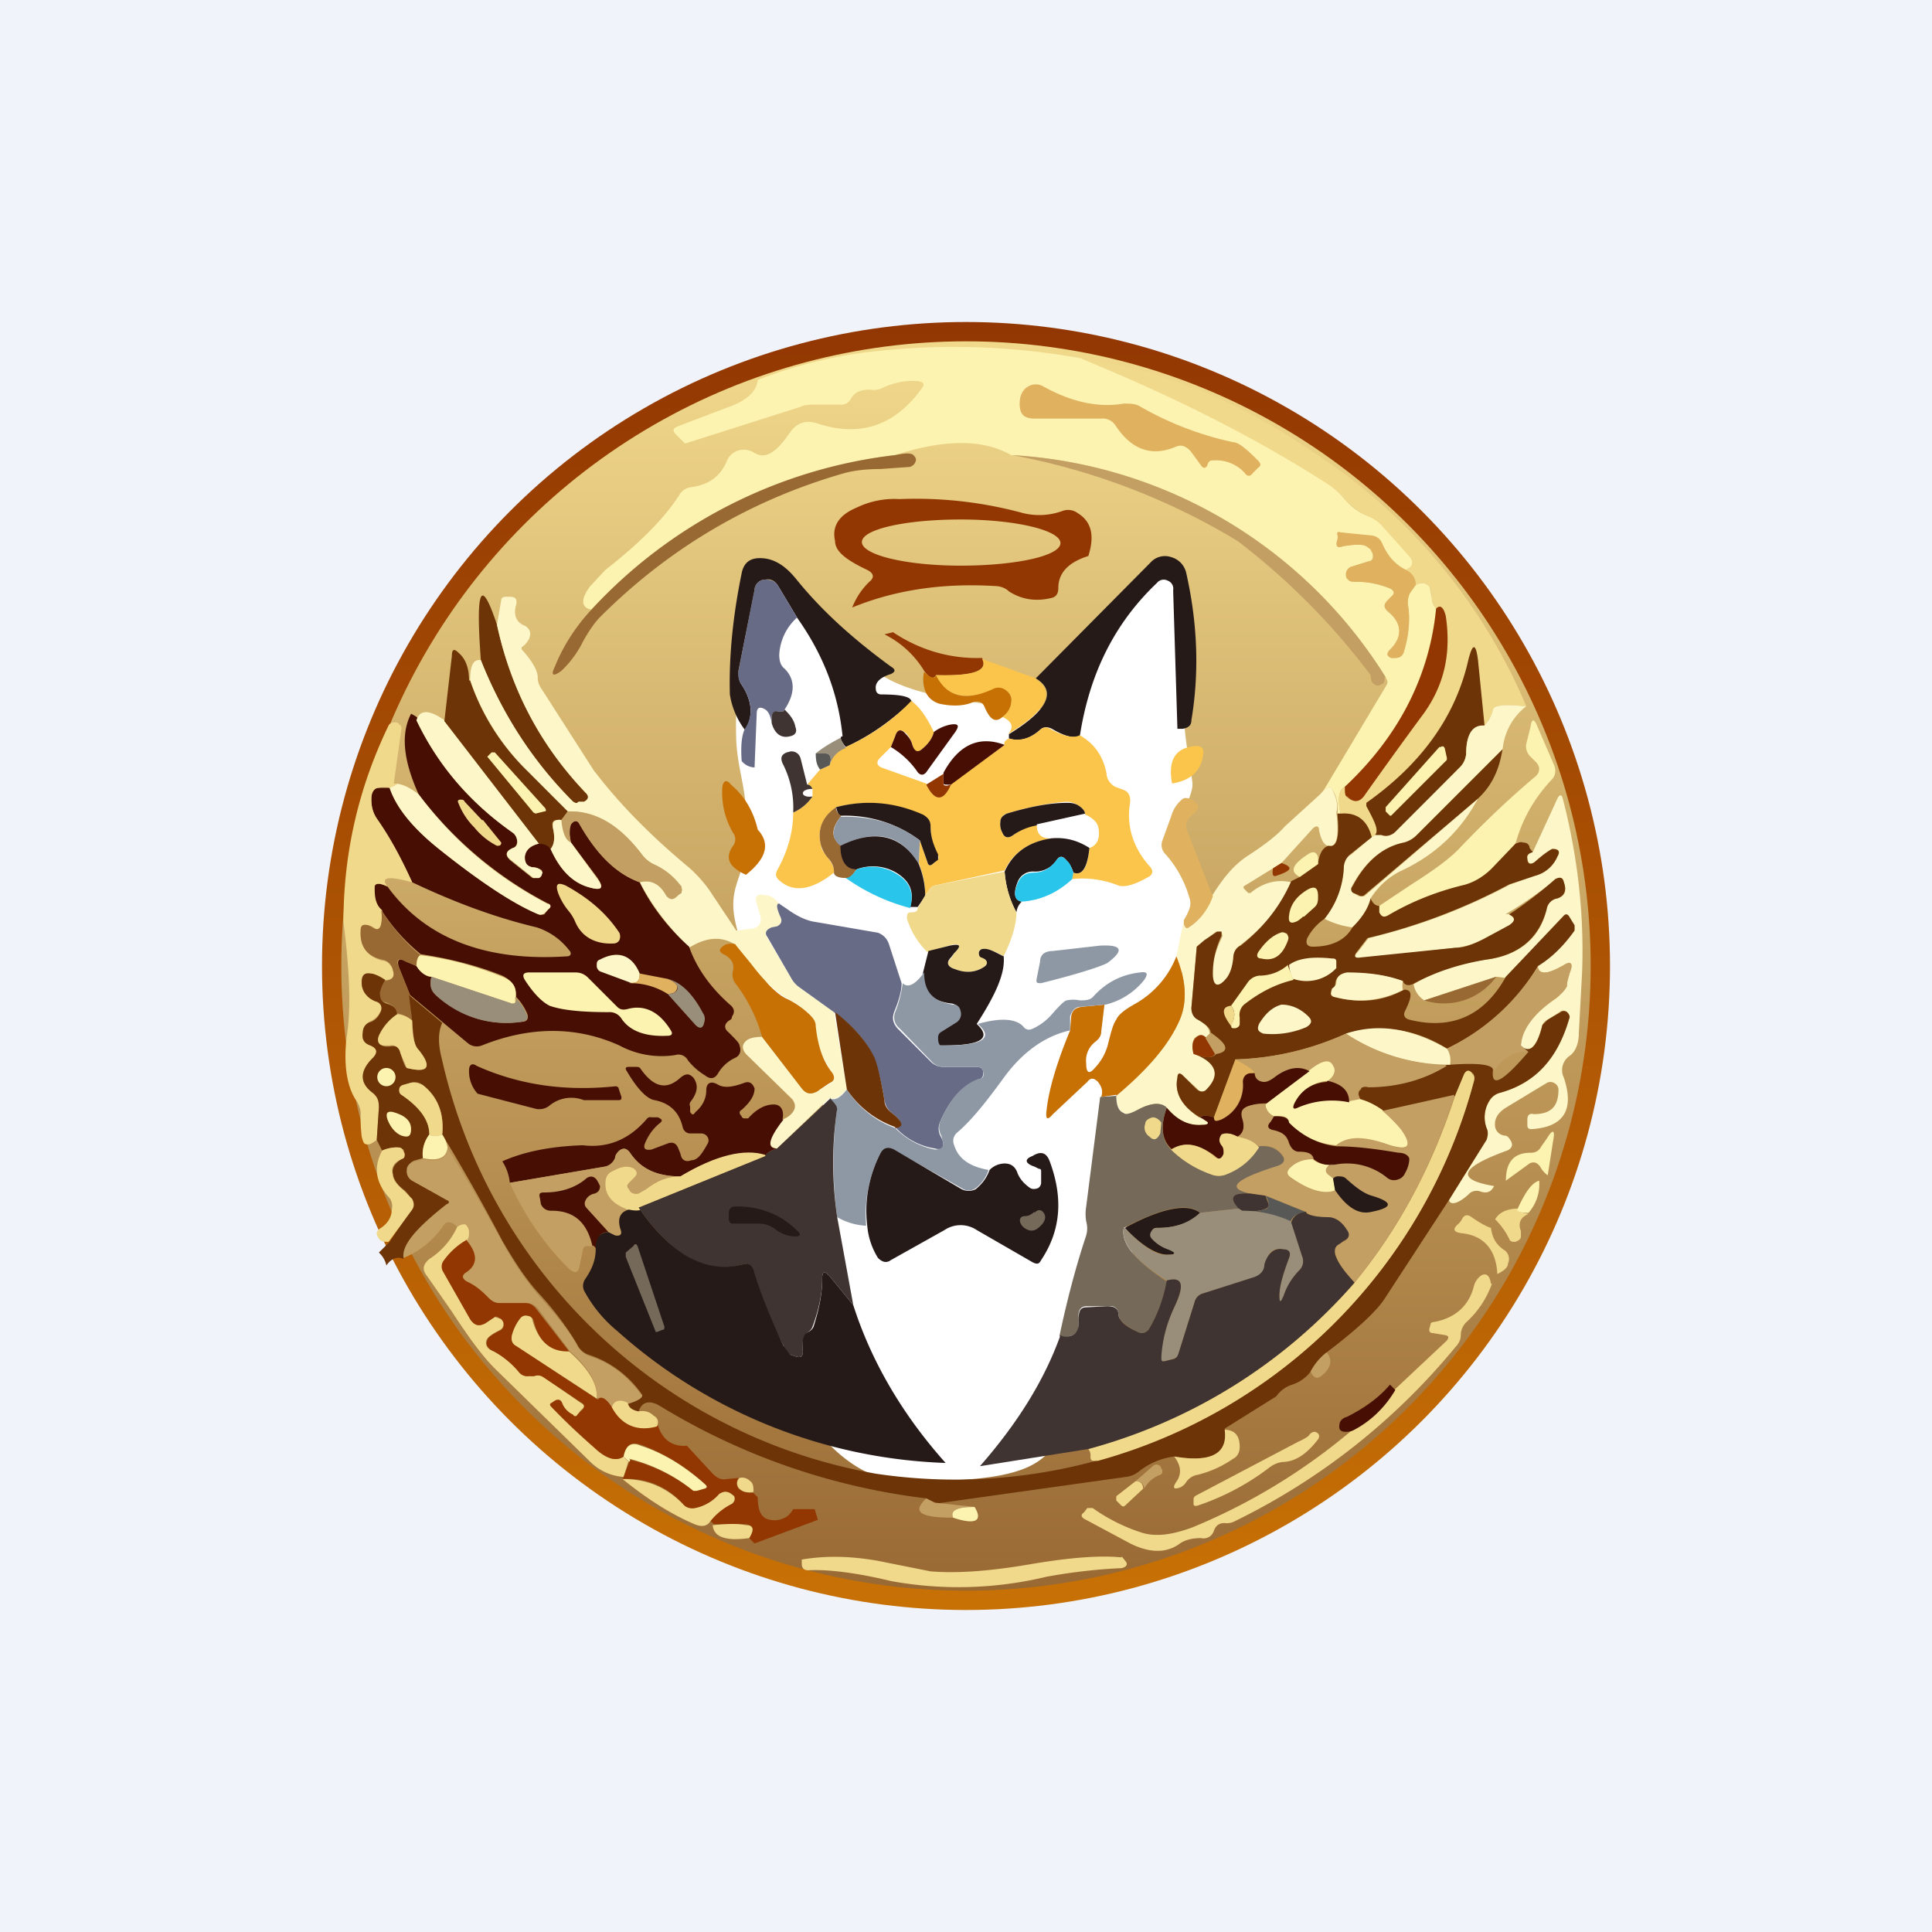 <!-- by TradingView --><svg width="18" height="18" viewBox="0 0 18 18" xmlns="http://www.w3.org/2000/svg"><path fill="#F0F3FA" d="M0 0h18v18H0z"/><circle cx="9" cy="9" r="6" fill="url(#a)"/><circle cx="9" cy="9" r="5.82" fill="url(#b)"/><path d="M6.86 6.91a4 4 0 0 1 .1-1.05c.04-.18.15-.52.27-.43.15.11.58.56.97.85.4.28 1.37.3 1.44.33.07.04.36-.2.63-.68.22-.38.57-.57.71-.62.04.28.12.88.07 1.1-.07.29.06.79.06.9 0 .12-.16.36-.13.55l.13.62c-.03.25-.13.83-.3 1.15-.2.4-.18.55-.35.99-.17.44.1.84.1 1.17.01.34-.6 1.6-.83 1.78-.22.2-.67.23-1.3.23-.62 0-1.1-.77-1.2-1.24-.1-.47.43-2.06.45-2.11.02-.05-.05-.5-.36-1.02-.3-.52-.36-.4-.46-.8-.1-.4.1-.44.1-.87 0-.42-.08-.54-.1-.85Z" fill="#fff"/><path d="M10.08 3.34c.83.34 1.6.72 2.3 1.17a.8.8 0 0 1 .13.12c.08.1.16.15.24.18.05.02.09.05.12.08l.25.28c.06.06.05.11-.02.14a.48.48 0 0 1-.22-.24c-.02-.05-.05-.07-.09-.07l-.3-.04c-.03 0-.04 0-.03.02a.1.1 0 0 1 0 .05c-.02.05 0 .08.05.06.11-.02.19-.02.22 0 .03 0 .04.02.04.03l.02.04c0 .04 0 .06-.04.07l-.16.05c-.03.01-.05.04-.05.07 0 .02 0 .04.02.05.01.02.04.02.08.02.1 0 .2.02.3.06.05.02.06.05.02.08l-.03.04c-.04.03-.04.06 0 .1.14.11.14.24.01.36-.02.03-.02.05.02.07H13c.04 0 .07-.02.08-.06a.94.94 0 0 0 .04-.42c-.01-.05 0-.1.02-.13l.05-.07c.06-.03.1-.02.13.02l.02.1c0 .04.02.08.04.1a2.58 2.58 0 0 1-.85 1.66c-.06.03-.07.12-.04.25h-.03a.33.33 0 0 0-.05-.23c-.01-.03-.05-.02-.1.05l.61-1.02a.05.05 0 0 0 0-.05l-.01-.02a4.4 4.4 0 0 0-3.49-2.07c-.26-.15-.62-.15-1.08 0a4.57 4.57 0 0 0-2.83 1.44c-.1-.02-.1-.1-.01-.22l.14-.15c.32-.25.55-.48.69-.7a.15.15 0 0 1 .1-.07c.17-.02.28-.1.34-.24a.17.17 0 0 1 .1-.1c.06-.02.11-.01.16.02.1.06.2 0 .33-.19.07-.1.16-.12.27-.08.38.12.7.02.95-.32.04-.05.03-.07-.03-.08a.66.66 0 0 0-.34.07.18.18 0 0 1-.1.01c-.09 0-.14.02-.18.08a.1.1 0 0 1-.1.06H7.6c-.05 0-.1 0-.14.02l-1.07.34h-.01l-.08-.08c-.04-.04-.03-.06.02-.08l.5-.19c.15-.06.23-.14.24-.24a4.2 4.2 0 0 1 1.12-.27 6.64 6.64 0 0 1 1.9.07Z" fill="#FCF3B1"/><path d="M14.22 6.58c-.2-.02-.3-.01-.31.03a.31.31 0 0 1-.08.15l-.06-.6c-.02-.17-.05-.17-.09-.01-.12.52-.44.97-.95 1.33v.03c.09.15.12.23.08.27a.85.85 0 0 0-.03.02c-.04-.16-.14-.23-.29-.22-.03-.13-.02-.22.04-.25 0 .05 0 .08.02.1.06.05.12.05.17-.03l.55-.77c.19-.26.25-.55.2-.89-.02-.08-.05-.1-.09-.07a.19.19 0 0 1-.04-.1.28.28 0 0 0-.02-.1c-.03-.04-.07-.05-.13-.02 0-.06-.03-.1-.1-.14.08-.03.09-.08.03-.14l-.25-.28a.37.37 0 0 0-.12-.08.71.71 0 0 1-.24-.18.8.8 0 0 0-.14-.12c-.7-.45-1.47-.83-2.3-1.17.73.1 1.45.38 2.16.87a5.25 5.25 0 0 1 1.99 2.37Z" fill="#F1D98C"/><path d="M11.25 4.33s0 .02-.03.03l-.02-.01-.11-.15c-.04-.04-.08-.06-.13-.04-.23.1-.42.03-.57-.2a.14.14 0 0 0-.13-.06h-.62c-.1 0-.14-.04-.14-.14 0-.08.03-.13.08-.16a.14.14 0 0 1 .14 0c.27.15.52.2.75.16.05 0 .1 0 .14.02a3 3 0 0 0 .88.34c.05 0 .13.07.23.17.03.03.03.05 0 .07l-.05.05c-.02.03-.05.03-.07 0a.36.36 0 0 0-.3-.12c-.03 0-.04.01-.05.04Z" fill="#E0B15F"/><path d="M12.9 6.31c0 .03 0 .05-.02.06-.04.03-.07.02-.1-.02a.19.19 0 0 1-.01-.06 6.43 6.43 0 0 0-1.24-1.25 6.27 6.27 0 0 0-2.1-.8 4.4 4.4 0 0 1 3.48 2.07Z" fill="#C39F63"/><path d="M8.34 4.24c.1-.02.15-.02.17 0 .02.02.03.04.02.06-.01.03-.03.04-.05.05l-.28.02c-.16 0-.27.02-.34.04-.87.25-1.63.7-2.27 1.34-.04.04-.1.12-.16.23a.94.94 0 0 1-.2.27c-.08.06-.1.04-.06-.04.08-.2.2-.38.34-.53a4.57 4.57 0 0 1 2.83-1.44Z" fill="#996934"/><path d="M9.86 5.48c0-.14.09-.24.28-.3.06-.19.03-.32-.1-.4a.15.15 0 0 0-.14-.02.63.63 0 0 1-.37.02 3.79 3.79 0 0 0-1.15-.13.8.8 0 0 0-.4.08c-.17.07-.23.18-.2.31 0 .1.11.18.3.27.06.03.07.07.02.11a.67.67 0 0 0-.16.24c.39-.16.83-.23 1.33-.2.05 0 .1.02.13.05.11.07.24.1.4.06.04-.01.06-.04.06-.09Zm.02-.42c0 .12-.42.21-.93.21s-.92-.1-.92-.22.41-.21.92-.21.93.1.93.22Z" fill="#923702"/><path d="M13.1 5.31c.06.03.09.08.09.14l-.05.07a.19.19 0 0 0-.02.13c.02.13 0 .27-.04.42-.01.04-.04.06-.08.06h-.04c-.04-.02-.04-.04-.02-.06.13-.13.13-.26-.01-.38-.04-.03-.04-.06 0-.1l.03-.03c.04-.03.03-.06-.01-.08a.87.87 0 0 0-.31-.06c-.04 0-.06 0-.08-.02a.06.06 0 0 1-.02-.05c0-.03.02-.06.05-.07l.16-.05c.04 0 .05-.03.04-.07l-.02-.04-.04-.03c-.03-.02-.1-.02-.22 0-.05.02-.07 0-.05-.06a.1.1 0 0 0 0-.05c0-.02 0-.03.03-.02l.3.03c.04.01.07.03.09.08.05.11.12.2.22.24Z" fill="#E0B15F"/><path d="M8.5 6.53c-.2.19-.4.33-.62.43-.05-.06-.06-.1-.03-.1-.04-.4-.18-.76-.42-1.1l-.18-.3c-.03-.05-.07-.07-.12-.06a.1.1 0 0 0-.1.1l-.15.75c0 .04 0 .09.03.13.1.15.11.3.03.42a.73.73 0 0 1-.14-.33c-.01-.36.03-.74.11-1.13.02-.1.08-.14.17-.14.13 0 .24.07.35.21.22.27.5.53.87.8.05.03.04.05 0 .07-.1.03-.15.08-.14.14 0 .03.02.05.05.05.18 0 .27.02.28.06ZM10.97 6.8l-.04-1.3a.08.08 0 0 0-.05-.09.08.08 0 0 0-.1.02c-.4.38-.63.85-.72 1.43-.06.02-.14 0-.26-.07-.04-.02-.08-.02-.11.01-.1.09-.2.11-.29.08v-.04c.36-.22.45-.4.25-.52l1.07-1.08a.18.18 0 0 1 .19-.05c.07.02.12.07.14.14.1.44.13.9.05 1.38 0 .05-.03.07-.08.08h-.05Z" fill="#261A19"/><path d="M7.43 5.75a.5.5 0 0 0-.17.35c0 .05.01.1.05.13.1.1.1.23 0 .38 0 .02-.02.02-.06.02-.04 0-.06.01-.06.05v.06c-.01-.07-.03-.11-.06-.13-.05-.03-.08-.02-.08.04l-.02.5a.16.16 0 0 1-.12-.06c-.01-.14 0-.24.03-.3.08-.12.07-.26-.03-.41a.17.17 0 0 1-.03-.13l.15-.76a.1.1 0 0 1 .1-.09c.05 0 .09.01.12.06l.18.3Z" fill="#676B85"/><path d="M4.63 5.82c.13.6.4 1.12.83 1.57.03.03.03.06-.02.08h-.05c-.02.02-.03.01-.05 0a3.8 3.8 0 0 1-.86-1.32c-.05-.67 0-.78.15-.33Z" fill="#6C3407"/><path d="M5.55 7.2c.23.3.51.58.83.85.1.08.19.18.26.29l.22.33.16-.02c.06-.02.08-.06.06-.13l-.03-.1c-.02-.06 0-.1.07-.08.06 0 .1.03.14.08-.03 0-.03.03.01.12.02.04.01.07-.03.09a.35.35 0 0 1-.05.01c-.05.02-.07.05-.04.1l.22.37c.02.04.04.06.08.09l.32.23.12.72c-.07.08-.12.1-.16.08l-.49.47c-.1 0-.08-.1.05-.27a.21.21 0 0 0 .09-.06c.04-.05.03-.09 0-.13l-.43-.42c-.04-.05-.04-.09.01-.13.03-.02.08-.03.14-.03l.37.48c.04.05.08.06.14.03l.12-.07c.05-.03.05-.07.02-.11a.85.85 0 0 1-.15-.43.16.16 0 0 0-.05-.1.82.82 0 0 0-.2-.15c-.1-.05-.23-.17-.37-.34a3.2 3.2 0 0 0-.13-.17c-.13-.08-.27-.07-.43.03-.2-.2-.35-.4-.46-.61.1-.03.2.02.25.12.03.04.06.05.1.01l.03-.03c.02-.02.02-.04 0-.06a.55.55 0 0 0-.24-.2.3.3 0 0 1-.12-.1c-.22-.28-.45-.41-.7-.4l-.36-.37a2.2 2.2 0 0 1-.54-.85c0-.14.03-.2.1-.19.2.5.48.94.86 1.32.02.01.03.02.05 0h.05c.04-.02.05-.05.02-.08-.43-.45-.7-.97-.83-1.57l.04-.23c0-.02.02-.03.04-.03h.04c.05 0 .07.02.06.07-.03.1 0 .17.08.2.05.03.06.07.04.12a.2.2 0 0 1-.07.08v.02c.1.11.15.2.15.26 0 .04.01.07.03.1l.5.78Z" fill="#FCF6C8"/><path d="M12.53 7.33c.5-.47.79-1.03.85-1.66.04-.04.07-.01.09.07.05.34-.01.63-.2.9a46 46 0 0 0-.55.76c-.05.08-.11.08-.17.02-.02 0-.02-.04-.02-.09ZM8.32 5.89c.24.16.52.25.83.24.06.12-.08.17-.43.16-.02.04-.06.03-.11-.04a.9.9 0 0 0-.37-.34l.08-.02Z" fill="#923702"/><path d="M13.83 6.76c-.1 0-.17.08-.17.26a.2.2 0 0 1-.07.14l-.59.6a.13.13 0 0 1-.13.03l-.06-.01c.04-.04 0-.12-.08-.27v-.03c.51-.36.83-.8.95-1.33.04-.16.07-.16.09 0l.06.6ZM4.38 6.34c.1.3.28.6.54.85l.37.37-.06.08a.1.1 0 0 0-.04 0c-.04 0-.05.03-.04.06.02.1.02.16-.02.21a.18.18 0 0 0-.11-.05l-.88-1.14.07-.61c0-.06.02-.07.06-.03.06.05.1.13.1.26Z" fill="#6C3407"/><path d="M9.64 6.32c.2.12.12.3-.25.52.06-.06.04-.12-.05-.16.05-.05.08-.1.08-.13a.11.11 0 0 0-.05-.12.11.11 0 0 0-.12 0c-.26.1-.44.06-.53-.14.35.01.49-.04.43-.15l.5.18Z" fill="#FBC54C"/><path d="M8.72 6.29c.1.2.27.25.53.13a.11.11 0 0 1 .12.01c.04.03.06.07.05.11 0 .05-.03.1-.08.14-.07.06-.12.02-.17-.1-.02-.04-.05-.05-.1-.04-.09.04-.2.04-.3.02a.2.2 0 0 1-.14-.1.3.3 0 0 1-.02-.2c.06.06.1.07.11.03Z" fill="#C77105"/><path d="M8.7 6.82a.28.28 0 0 1-.1.15c-.05.05-.08.04-.1-.03a.25.25 0 0 0-.05-.1c-.05-.05-.09-.05-.11.02l-.04.1-.1.1c-.04.04-.03.07.01.09l.42.15c.08.17.16.17.23 0l.5-.36c-.01-.02 0-.04.04-.06.1.03.2 0 .29-.08.03-.03.07-.03.11 0 .12.06.2.08.26.05.14.08.22.2.25.36 0 .05.04.1.08.12l.08.03c.05.02.06.06.06.11-.04.23.03.43.18.6.04.04.03.08-.01.1-.12.07-.22.1-.28.08a.9.9 0 0 0-.43-.06v-.06c.1.03.14-.04.16-.23.08-.03.1-.1.08-.2-.01-.04-.05-.08-.12-.11 0-.03-.02-.06-.07-.09a.19.19 0 0 0-.1-.03c-.17.01-.36.05-.56.11a.08.08 0 0 0-.06.08c0 .04 0 .07.02.1.02.05.06.05.1.02a.55.55 0 0 1 .22-.1c0 .1.05.14.15.13-.22.03-.37.13-.45.3l-.65.14a.09.09 0 0 0-.06.05l-.03.04c0-.1-.02-.2-.06-.3l.01-.21.07.2c.01.04.03.04.06.01l.03-.03c.02-.01.02-.03 0-.05a.57.57 0 0 1-.06-.26.11.11 0 0 0-.07-.1 1.2 1.2 0 0 0-.81-.08c-.13.1-.18.21-.14.36 0 .03.03.07.07.12.04.06.06.1.05.13-.2.16-.37.19-.5.08-.04-.03-.05-.06-.03-.1.1-.18.15-.36.15-.54a.42.42 0 0 0 .18-.15v-.07c-.02-.03-.04-.05-.05-.04l.12-.14.09-.04a.23.23 0 0 1 .15-.17c.22-.1.43-.24.61-.43.07.05.14.14.21.29Z" fill="#FBC54C"/><path d="M14.22 6.58a.57.57 0 0 0-.22.4l-.8.8a.26.26 0 0 1-.12.07c-.2.04-.36.18-.48.4-.02.03-.01.06.01.07l.05.03h.05l1.06-.91c-.16.3-.4.53-.73.68a.7.7 0 0 0-.27.25.57.57 0 0 1-.17.27.78.78 0 0 1-.26-.08c.11-.14.17-.3.18-.48 0-.05.03-.1.07-.12l.19-.16.03-.02h.06c.05.02.1 0 .13-.03l.6-.6a.2.2 0 0 0 .06-.13c0-.18.06-.27.17-.26a.31.31 0 0 0 .08-.15c.01-.04.11-.05.3-.03Z" fill="#FCF6C8"/><path d="M7.31 6.61c.05.05.09.1.1.16.02.05 0 .08-.05.09-.08.02-.14-.02-.17-.12v-.06c0-.04.02-.06.06-.05.04 0 .06 0 .06-.02Z" fill="#3F3431"/><path d="M3.83 6.65c.06.03.08.05.05.06.2.42.5.77.9 1.05a.1.1 0 0 1 .03.04c.02.05 0 .09-.03.1-.07.03-.08.07-.02.12l.2.16h.06l.03-.04v-.03a.15.15 0 0 0-.09-.03c-.05-.01-.08-.04-.07-.1 0-.06.05-.1.13-.12.05 0 .09.02.11.05.09.2.21.32.37.36.11.03.13 0 .06-.1l-.24-.32c-.02-.08-.02-.14 0-.17.03-.04.06-.04.08 0 .16.28.34.46.56.54.1.21.26.42.46.6.07.2.2.38.38.54.04.03.05.07.02.11 0 .02-.01.03-.03.04-.04.03-.05.07 0 .11.06.06.1.1.1.12.02.06 0 .1-.05.12a.36.36 0 0 0-.15.14c-.03.05-.07.06-.12.02a.6.6 0 0 1-.16-.14.1.1 0 0 0-.12-.05.83.83 0 0 1-.52-.09c-.4-.18-.83-.18-1.28 0a.13.13 0 0 1-.13-.02l-.24-.2-.3-.25-.1-.25c-.03-.08 0-.1.07-.06l.09.04c.05.07.1.1.14.1-.02.07 0 .13.05.18.24.2.5.28.79.24.05 0 .07-.03.05-.08a.51.51 0 0 0-.1-.15c0-.09-.03-.15-.13-.2-.25-.1-.5-.16-.76-.2a1.72 1.72 0 0 1-.36-.4c-.06-.06-.08-.13-.07-.22 0-.04.04-.05.12-.01.35.48.91.7 1.67.65.04 0 .05-.03.02-.06a.62.62 0 0 0-.3-.21c-.42-.1-.8-.25-1.16-.42-.1-.22-.2-.4-.32-.58a.3.3 0 0 1-.06-.2c0-.06.02-.1.07-.1h.1c.06.18.21.37.46.57.4.32.71.52.93.61h.05l.04-.05c.03-.02.02-.04 0-.05A3.59 3.59 0 0 1 3.9 7.4c-.14-.31-.17-.56-.07-.75Z" fill="#470F03"/><path d="m4.14 6.72.88 1.14c-.08.02-.12.06-.13.12 0 .06.02.09.07.1.03 0 .06.01.08.03.01.01.02.02.01.03 0 .02-.02.04-.03.04h-.05l-.2-.16c-.07-.05-.06-.09.01-.12.04-.01.05-.05.03-.1a.1.1 0 0 0-.03-.04c-.4-.28-.7-.63-.9-1.05.03-.1.12-.1.26 0Z" fill="#FCF6C8"/><path d="m14.12 7.86-.22.23a.59.59 0 0 1-.28.16c-.24.06-.47.15-.69.28-.04.02-.06.01-.08-.03v-.06l.3-.2c.22-.14.37-.25.46-.35.22-.23.45-.45.7-.66.04-.04.04-.09 0-.13l-.05-.05a.13.13 0 0 1-.04-.12l.04-.16c.01-.07.03-.08.06-.01l.16.37c.02.05.01.1-.02.13-.17.18-.28.38-.34.6Z" fill="#FCF3B1"/><path d="M3.67 7.3c.05 0 .03.01-.04.04a.22.22 0 0 0-.1 0c-.04 0-.07.04-.07.1 0 .07.01.13.06.2.12.17.22.36.32.58-.22-.06-.3-.05-.23.04-.08-.04-.12-.03-.12 0 0 .1.01.17.07.22v.13c-.02.05-.04.06-.08.03a.2.2 0 0 0-.05-.02c-.04-.01-.07 0-.07.05 0 .15.06.24.2.28.05 0 .08.04.1.08.02.07 0 .1-.07.1a.28.28 0 0 0-.14-.06c-.06 0-.09.02-.08.09 0 .08.05.14.13.17.05.02.07.06.04.1a.17.17 0 0 1-.08.08.14.14 0 0 0-.08.11c-.01.06.01.1.07.12.07.03.07.07.02.12-.12.12-.12.23 0 .32.05.04.07.08.06.14l-.02.3c-.04.03-.07.05-.1.04-.02 0-.03-.03-.04-.07a1.55 1.55 0 0 1-.01-.22c0-.04-.02-.09-.05-.13-.08-.13-.11-.33-.08-.58.04-.25.03-.6-.03-1.07 0-.64.14-1.25.42-1.83.01-.02.03-.03.06-.03.01 0 .03 0 .04.02.02.01.02.03.02.04l-.07.5Z" fill="#F1D98C"/><path d="m8.3 6.96.04-.1c.02-.07.06-.07.1-.02.03.03.05.06.06.1.02.06.05.08.1.03.05-.04.09-.1.1-.15a.38.38 0 0 1 .16-.07c.07-.01.08.01.04.07l-.26.36c-.03.05-.07.05-.1 0a.79.79 0 0 0-.24-.22Z" fill="#470F03"/><path d="M7.84 6.87c-.02 0 0 .03.04.1a.23.23 0 0 0-.15.16l.01-.05c0-.04-.02-.06-.06-.06H7.6c.06-.05.14-.1.24-.15Z" fill="#998E7A"/><path d="m9.36 6.94-.5.37a.2.2 0 0 1-.04 0c-.02 0-.03 0-.03-.02V7.2c.14-.26.33-.35.57-.26Z" fill="#470F03"/><path d="M13.42 6.96c.02-.01.03-.01.04.01l.02.09v.02l-.52.52h-.01l-.04-.04v-.04l.5-.56Z" fill="#FCF3B1"/><path d="M10.92 7.3c-.03-.16 0-.27.1-.32a.35.35 0 0 1 .12-.03c.05 0 .08.02.07.08-.02.15-.11.24-.29.27Z" fill="#FBC54C"/><path d="M14 6.97c-.03.2-.1.35-.23.47l-1.06.9a.04.04 0 0 1-.05 0l-.05-.02c-.02-.01-.03-.04-.01-.06.12-.23.28-.37.48-.41a.26.26 0 0 0 .12-.07l.8-.8Z" fill="#6C3407"/><path d="M5.08 7.53c.01.02.01.03-.01.03l-.08.02-.02-.01-.43-.52.04-.04h.03l.47.52Z" fill="#FCF3B1"/><path d="M7.52 7.31c.01 0 .03 0 .05.04-.06 0-.09.02-.09.04s.03.04.09.03a.42.42 0 0 1-.18.15.9.9 0 0 0-.1-.46c-.02-.05-.01-.08.04-.1L7.37 7c.05 0 .08.03.09.07l.06.24Z" fill="#3F3431"/><path d="m7.73 7.13-.09.04c-.03-.04-.04-.08-.04-.15h.09c.03 0 .05.02.05.06l-.01.05Z" fill="#585857"/><path d="M8.79 7.2v.09c0 .02 0 .03.03.03a.2.2 0 0 0 .04-.01c-.07.16-.15.16-.23 0l.16-.1Z" fill="#923702"/><path d="M7.06 7.73c.12.13.08.27-.11.42-.16-.07-.2-.16-.12-.27a.1.1 0 0 0 0-.12.74.74 0 0 1-.1-.43c.01-.06.04-.07.08-.02.13.11.21.25.25.42Z" fill="#C77105"/><path d="M3.67 7.3c.08 0 .15.04.23.1.32.43.72.77 1.2 1.02.03 0 .04.03.01.05l-.04.04a.05.05 0 0 1-.05.01c-.22-.09-.53-.29-.93-.61-.25-.2-.4-.39-.46-.57.07-.03.09-.04.04-.04ZM12.45 7.57c.03.22 0 .33-.07.31-.04 0-.07-.05-.09-.14 0-.05-.03-.05-.06-.02l-.29.32-.08.05-.26.16c-.02.01-.02.02 0 .04l.03.03h.02c.12-.1.25-.13.38-.1-.1.24-.27.43-.48.59a.15.15 0 0 0-.06.12c0 .08-.03.14-.06.18-.08.1-.13.08-.14-.04 0-.09.03-.2.1-.35l-.01-.04h-.05l-.1.08-.08.06-.05.57c0 .05.02.09.06.11.07.04.11.08.11.13l-.04.04c-.03-.04-.06-.03-.1 0-.02.03-.03.08 0 .15.2.08.24.2.12.32-.03.04-.07.04-.1 0l-.13-.12c-.03-.03-.05-.02-.05.02-.03.14.04.26.2.37.03 0 .05.02.06.03.04.02.03.04-.03.04-.12.01-.23-.04-.33-.16-.05-.05-.14-.05-.27.02-.06.04-.1.05-.13.03-.05-.02-.07-.08-.07-.16.3-.26.5-.5.6-.73.06-.16.05-.35-.04-.57l.07-.34v.04c0 .04.03.05.06.02.1-.07.16-.16.2-.28.1-.16.2-.29.34-.38.17-.11.28-.2.34-.27l.33-.3c.06-.07.1-.08.11-.05.04.08.06.15.04.22ZM14.74 9.06l-.03.56c0 .1-.03.18-.09.22a.16.16 0 0 0-.05.2c.1.3 0 .46-.3.48-.03 0-.04-.01-.04-.04v-.05c0-.04.02-.06.06-.05.16 0 .23-.07.23-.23a.07.07 0 0 0-.04-.06.07.07 0 0 0-.07 0l-.38.23c-.08.05-.11.11-.1.18a.1.1 0 0 0 .09.08c.02 0 .04.02.05.04.03.04.02.08-.03.1-.44.16-.48.27-.12.33-.03.06-.07.07-.13.05a.1.1 0 0 0-.11.03c-.1.09-.17.1-.18.05l.34-.56a.13.13 0 0 0 .01-.11.29.29 0 0 1 .03-.26.16.16 0 0 1 .1-.07c.32-.09.53-.31.64-.69 0-.02 0-.04-.02-.06a.05.05 0 0 0-.07 0l-.11.07a.09.09 0 0 0-.05.05c-.05.2-.12.27-.2.2 0-.15.11-.3.33-.45.05-.04.08-.08.1-.11 0-.05.01-.1.03-.14.03-.08 0-.1-.06-.06-.16.09-.24.1-.25.01.14-.08.25-.2.34-.33a.04.04 0 0 0 0-.05l-.04-.08c-.02-.02-.03-.03-.05 0l-.55.57-.08-.01-.67.22a.22.22 0 0 1-.1-.15c.2-.12.44-.2.68-.23.3-.04.5-.2.56-.47a.12.12 0 0 1 .1-.1c.07-.02.09-.07.06-.15-.01-.05-.04-.05-.08-.02-.17.13-.34.25-.52.35.03-.03.07-.04.1-.03.05.02.05.06 0 .1l-.25.13a.69.69 0 0 1-.26.08l-.88.1c-.06 0-.07-.02-.03-.06l.1-.13a5.48 5.48 0 0 0 1.32-.5l.23-.08c.1-.03.17-.09.21-.18.03-.05 0-.08-.05-.07a.96.96 0 0 0-.16.12c-.04.03-.06.02-.07-.03 0-.03.01-.05.05-.06l.23-.5c.02-.04.04-.04.05 0 .14.54.2 1.08.18 1.62Z" fill="#FCF6C8"/><path d="M4.5 7.64a374.79 374.79 0 0 1 .17.21c0 .03-.02.03-.04.03a.65.65 0 0 1-.21-.17.66.66 0 0 1-.15-.23c-.01-.02 0-.03.02-.03s.03 0 .04.02l.16.17Z" fill="#F1D98C"/><path d="M8.57 7.83a1.16 1.16 0 0 0-.73-.23c-.03 0-.04-.04-.05-.08.27-.07.54-.05.81.07.05.03.07.06.07.11 0 .1.03.18.07.26v.05l-.04.03c-.03.03-.05.03-.06-.01l-.07-.2ZM10.11 7.59l-.45.1a.55.55 0 0 0-.22.09c-.04.03-.08.03-.1-.02a.16.16 0 0 1-.02-.1c0-.04.02-.06.06-.08.2-.06.39-.1.56-.1.03 0 .06 0 .1.02.05.03.07.06.07.09Z" fill="#261A19"/><path d="M11.3 8.35a.57.57 0 0 1-.21.28c-.03.03-.05.02-.06-.02v-.04a.44.44 0 0 0 .05-.1.15.15 0 0 0 0-.11 1.03 1.03 0 0 0-.22-.4.12.12 0 0 1-.03-.13l.08-.22a.32.32 0 0 1 .1-.16c.02-.02.05-.02.1 0l.04.04c.02.02.02.04 0 .06l-.07.07a.11.11 0 0 0-.02.12l.24.61Z" fill="#E0B15F"/><path d="M7.79 7.52c0 .04.02.07.05.08-.1.12-.1.21 0 .28-.01.14.04.21.14.22-.04.06-.07.09-.1.08-.07 0-.11-.02-.11-.05 0-.03 0-.07-.05-.13a.32.32 0 0 1-.07-.12c-.04-.15.01-.27.14-.36Z" fill="#996934"/><path d="M5.96 8.22c-.22-.08-.4-.26-.56-.54-.02-.04-.05-.04-.08 0-.01.03-.02.09 0 .17-.05-.02-.08-.1-.09-.21l.06-.08c.25-.01.48.12.69.4a.3.3 0 0 0 .13.1c.1.05.17.11.24.2v.06l-.05.03c-.03.04-.06.03-.09 0-.06-.11-.14-.16-.25-.13Z" fill="#C39F63"/><path d="M10.11 7.59c.07.03.1.07.12.11.02.1 0 .17-.08.2a.53.53 0 0 0-.34-.1c-.1.02-.15-.02-.15-.12l.45-.1Z" fill="#fff"/><path d="M12.5 7.58c.14-.01.24.06.28.22l-.2.16a.16.16 0 0 0-.06.12.82.82 0 0 1-.18.48.5.5 0 0 0-.16.18c-.02.05 0 .08.05.08.19 0 .31-.07.37-.18.09-.09.15-.18.17-.27.02.05.05.07.08.07v.06c.02.04.04.05.08.03.22-.13.45-.22.69-.28.1-.02.2-.08.28-.16l.22-.23c.03-.01.05-.02.07-.01.03 0 .05.01.06.04 0 .02.02.03.03.05-.04.01-.06.03-.05.06 0 .05.03.06.07.03.09-.08.14-.11.16-.12.06 0 .08.02.05.07a.31.31 0 0 1-.21.18l-.24.08a5.48 5.48 0 0 1-1.32.5l-.1.13c-.03.04-.02.06.04.05l.88-.09c.08 0 .16-.03.26-.08l.24-.13c.06-.04.06-.07 0-.1a3.84 3.84 0 0 0 .43-.33c.04-.02.07-.02.08.03.03.08 0 .13-.06.15a.12.12 0 0 0-.1.1c-.07.27-.26.43-.56.47-.24.04-.47.11-.69.23-.05.02-.08 0-.09-.03a1.37 1.37 0 0 0-.53-.07c-.05 0-.09.03-.1.09 0 .02 0 .04-.02.05-.02.01-.02.03-.02.05 0 .02.02.03.04.03.23.06.45.04.64-.07.08 0 .08.06.01.2-.02.04 0 .07.04.08.4.1.7-.04.9-.4l.54-.57c.02-.02.04-.01.05.01l.05.08v.05c-.1.14-.21.25-.34.33a2 2 0 0 1-.85.77 1.14 1.14 0 0 0-.94-.14c-.33.15-.68.23-1.03.24l-.2.54c-.06-.02-.1-.02-.13 0-.17-.1-.24-.23-.21-.37 0-.04.02-.05.05-.02l.12.12c.04.04.08.04.11 0 .12-.13.08-.24-.12-.32.1.04.17.04.2 0 .13-.02.11-.09-.05-.2 0-.04-.05-.08-.12-.12-.04-.02-.06-.06-.06-.11l.05-.57.07-.06.12-.08h.04v.04a.81.81 0 0 0-.08.35c0 .12.05.14.13.04.03-.04.05-.1.06-.18 0-.05.02-.1.07-.12.2-.16.36-.35.47-.6l.08-.04.17-.12c.01-.1.05-.16.1-.17.08.02.1-.09.08-.3h.03Z" fill="#6C3407"/><path d="m8.57 7.83-.01.22c-.17-.28-.4-.33-.73-.17-.09-.07-.08-.16 0-.27.28-.01.53.06.74.22Z" fill="#8E98A4"/><path d="M5.23 7.64c.01.12.04.19.09.21l.24.33c.07.09.05.12-.06.09-.16-.04-.28-.16-.37-.36.04-.05.04-.12.02-.2 0-.04 0-.06.04-.07a.1.1 0 0 1 .04 0Z" fill="#FCF6C8"/><path d="M8.56 8.05c.04.1.06.2.06.3l-.07.1h-.07c.04-.14 0-.24-.13-.32a.43.43 0 0 0-.37-.03c-.1 0-.15-.08-.15-.22.32-.16.57-.1.73.17ZM10.15 7.9c-.02.19-.07.26-.15.23a.27.27 0 0 0-.06-.11c-.04-.05-.07-.05-.1 0a.24.24 0 0 1-.21.1.15.15 0 0 0-.15.1c-.04.1-.03.17.04.18a.16.16 0 0 0-.05.1.92.92 0 0 1-.11-.38c.08-.18.23-.28.44-.31.13-.01.24.02.35.09Z" fill="#261A19"/><path d="m12.28 8.05-.17.12c-.1-.05-.07-.12.09-.22.04-.02.07-.01.08.04v.06Z" fill="#FCF3B1"/><path d="m10 8.13-.01.06c-.14.13-.3.2-.47.21-.07-.01-.08-.07-.04-.17.03-.07.08-.1.15-.1.09 0 .15-.04.2-.1.04-.06.07-.06.11-.01.03.02.04.06.06.11Z" fill="#2AC5EA"/><path d="M11.94 8.04c.11.04.1.07-.05.12-.03.01-.04-.01-.03-.07l.08-.05Z" fill="#923702"/><path d="M8.48 8.46a1.83 1.83 0 0 1-.6-.28c.03 0 .06-.02.1-.08a.43.43 0 0 1 .37.04c.12.07.17.17.13.32Z" fill="#2AC5EA"/><path d="M9.36 8.12c.01.14.05.27.11.38 0 .11-.04.25-.12.41a.48.48 0 0 0-.18-.07c-.02 0-.04 0-.05.03 0 .02 0 .04.03.05l.03.02c.02.02.02.04 0 .06a.28.28 0 0 1-.28.03c-.07-.02-.09-.06-.04-.1l.03-.05c.07-.07.06-.1-.05-.07l-.2.06a.74.74 0 0 1-.19-.31c0-.04 0-.06.04-.06s.06-.01.06-.04l.07-.12.03-.04a.09.09 0 0 1 .06-.05l.65-.13ZM5.27 8.25c.22.12.38.26.5.44.01.02.01.05 0 .07a.06.06 0 0 1-.05.03c-.17.01-.3-.06-.36-.2a.41.41 0 0 0-.06-.1.59.59 0 0 1-.1-.17c-.03-.09 0-.1.07-.07Z" fill="#F1D98C"/><path d="M12.14 8.54a.33.33 0 0 1-.05.04c-.06.03-.09.02-.08-.05.01-.1.07-.18.17-.24.07-.04.1-.02.1.06 0 .04 0 .07-.03.1l-.1.09Z" fill="#FCF3B1"/><path d="m7.26 8.42.06.04c.11.08.2.12.28.13l.58.1c.05.02.08.05.1.1l.12.37c0 .08-.03.17-.07.27-.02.06-.01.1.03.15l.31.31c.03.03.07.05.12.05h.31c.04 0 .06.02.06.05 0 .03 0 .05-.04.07-.15.05-.27.18-.36.39a.15.15 0 0 0 0 .13l.02.04c.02.07 0 .1-.07.08a.63.63 0 0 1-.37-.2c.08 0 .07-.05-.03-.13a.19.19 0 0 1-.07-.12c-.03-.18-.06-.3-.1-.39-.06-.15-.19-.3-.37-.43l-.32-.23a.25.25 0 0 1-.08-.09l-.22-.38c-.03-.04-.01-.07.04-.09l.05-.01c.04-.02.05-.05.03-.09-.04-.09-.04-.13 0-.12Z" fill="#676B85"/><path d="M3.92 8.9c-.02 0-.04.04-.04.1l-.1-.04c-.07-.04-.1-.02-.06.06l.1.25.02.24a.32.32 0 0 0-.14-.07c0-.04-.03-.07-.1-.1-.05-.01-.07-.04-.06-.1 0-.03.02-.07.04-.1.08-.01.1-.04.08-.1a.12.12 0 0 0-.1-.1c-.14-.03-.21-.12-.2-.27 0-.05.02-.06.07-.05a.2.2 0 0 1 .04.02c.04.03.07.02.08-.03a.31.31 0 0 0 0-.13c.1.15.22.3.37.42Z" fill="#996934"/><path d="M11.73 8.86c.07-.1.14-.15.2-.17.02-.01.04 0 .06.01.01.02.02.03.01.06-.05.14-.13.2-.25.17-.04 0-.05-.03-.02-.07Z" fill="#FCF3B1"/><path d="M9.35 8.9c.02.16-.07.36-.25.64.14.13.05.2-.3.2h-.05a.09.09 0 0 1-.02-.08c0-.02 0-.03.02-.04l.16-.1a.08.08 0 0 0 .03-.1c0-.04-.03-.06-.07-.07-.19-.02-.28-.11-.27-.29l.05-.2.2-.05c.1-.02.11 0 .04.07l-.03.04c-.05.05-.03.09.04.11.1.04.2.03.28-.03.02-.02.02-.04 0-.06a.14.14 0 0 0-.04-.02c-.02-.01-.02-.03-.02-.05.01-.02.02-.03.05-.03.05 0 .1.03.18.07Z" fill="#261A19"/><path d="m6.85 8.8.14.17c.13.17.25.3.35.34.08.04.15.09.21.15.03.03.05.06.05.1.02.19.07.33.15.43.03.04.03.08-.02.1l-.12.08c-.06.03-.1.02-.14-.03l-.37-.48a1.46 1.46 0 0 0-.25-.5.14.14 0 0 1-.02-.12c.01-.06-.01-.1-.07-.14-.07-.03-.07-.06 0-.1a.16.16 0 0 1 .1 0Z" fill="#C77105"/><path d="M9.7 9.16c-.04 0-.05 0-.04-.05l.03-.15c0-.07.05-.1.12-.1l.44-.05c.2-.01.23.04.07.16-.05.03-.26.1-.62.19Z" fill="#8E98A4"/><path d="M3.92 8.9c.26.03.51.1.76.2.1.04.14.1.12.2v.03c0 .01 0 .02-.03.02l-.75-.25c-.04 0-.1-.03-.14-.1 0-.06.02-.1.04-.1Z" fill="#FCF3B1"/><path d="M5.96 9.07c0 .04 0 .06-.03.08a.07.07 0 0 1-.07 0l-.27-.1a.06.06 0 0 1-.03-.06c0-.02 0-.04.03-.05.17-.09.3-.04.37.13Z" fill="#FCF6C8"/><path d="m10.4 10.2-.14.02c.02-.06 0-.1-.03-.14-.04-.04-.07-.04-.1 0l-.32.3c-.05.06-.07.05-.06-.03.02-.2.1-.46.22-.75l.01-.13c.01-.06.04-.08.1-.09l.21-.02-.03.25c0 .04-.02.07-.06.1a.22.22 0 0 0-.08.2c0 .09.03.1.08.04a.5.5 0 0 0 .12-.21c.03-.12.05-.2.08-.24.02-.05.09-.1.18-.15a.87.87 0 0 0 .38-.44c.09.22.1.41.04.57-.09.23-.29.47-.6.73Z" fill="#C77105"/><path d="M12.05 9.13a.35.35 0 0 1-.04-.14c.08-.06.21-.08.4-.06.02 0 .04 0 .04.03v.06a.38.38 0 0 1-.4.1Z" fill="#FCF6C8"/><path d="m14.17 9.74.07.06c-.13-.01-.24.05-.32.18 0-.06-.14-.08-.4-.06 0-.06 0-.1-.04-.15a2 2 0 0 0 .85-.77c0 .08.09.08.24 0 .06-.04.09-.03.06.05l-.04.14c0 .03-.04.07-.1.1-.2.16-.31.3-.32.45Z" fill="#C39F63"/><path d="m12 9 .05.13c-.17.04-.32.12-.46.23a.13.13 0 0 0-.04.12v.06c0 .02-.02.04-.05.04-.02 0-.03 0-.03-.03.04-.07.04-.13 0-.18l.15-.21a.15.15 0 0 1 .11-.07c.11 0 .2-.04.27-.1ZM5.67 9.43c-.26 0-.44-.02-.55-.06-.06-.03-.14-.1-.23-.24-.03-.05-.01-.07.04-.07h.43c.04 0 .08.01.12.05l.27.27c.03.03.06.03.1.02.15-.04.29.02.4.2.02.03.01.05-.03.05-.2.01-.35-.04-.43-.16a.13.13 0 0 0-.12-.06Z" fill="#FCF3B1"/><path d="m10.29 9.36-.22.02c-.05 0-.08.03-.1.09v.13c-.23.05-.44.2-.61.43-.16.22-.3.4-.44.52a.1.1 0 0 0-.03.12c.04.13.15.2.32.23a.35.35 0 0 1-.12.17.11.11 0 0 1-.13 0l-.64-.36c-.05-.03-.09-.02-.12.04-.1.2-.15.43-.13.67a.6.6 0 0 1-.27-.08 3.74 3.74 0 0 1 0-1.02l-.07-.09c.04.03.1 0 .16-.08a.9.9 0 0 0 .45.36c.1.1.22.17.37.2.06 0 .09-.02.07-.09l-.01-.04a.15.15 0 0 1-.01-.13c.09-.21.2-.34.36-.4.04 0 .05-.03.04-.06 0-.03-.02-.05-.06-.05H8.8a.15.15 0 0 1-.12-.05l-.3-.31a.13.13 0 0 1-.04-.15c.04-.1.06-.19.07-.27.05.05.12.01.2-.1 0 .18.08.27.27.3.04 0 .06.02.07.06.01.04 0 .07-.03.1l-.16.1a.06.06 0 0 0-.02.04c0 .03 0 .06.02.08h.05c.35 0 .45-.07.3-.2.21-.06.35-.05.42.02.03.04.06.04.1.02a.53.53 0 0 0 .17-.13c.07-.08.12-.13.14-.13a.3.3 0 0 1 .12 0c.05 0 .1 0 .13-.04.12-.13.26-.2.43-.22.07-.01.08.01.04.07a.66.66 0 0 1-.36.23Z" fill="#8E98A4"/><path d="M13.07 9.14c-.01.06 0 .1.01.08-.2.1-.41.13-.64.07a.05.05 0 0 1-.04-.03l.01-.05a.09.09 0 0 0 .04-.05c0-.06.04-.09.1-.1.18 0 .36.02.52.08Z" fill="#FCF6C8"/><path d="M3.59 9.13a.31.31 0 0 0-.05.12c0 .05.01.08.06.1.07.02.1.05.1.1a.48.48 0 0 0-.17.2c-.02.06 0 .09.06.1h.04c.05-.01.09 0 .1.06.03.1.05.14.06.14.2.05.24 0 .1-.17-.03-.04-.04-.13-.05-.27l-.03-.24.31.26c-.04.09-.04.2 0 .35a5.04 5.04 0 0 0 4.04 3.85 5 5 0 0 0 5.57-3.65c.01-.03 0-.06 0-.07-.04-.05-.07-.04-.09 0l-.08.2-.67.14a.52.52 0 0 0-.21-.1c-.03-.05-.03-.08 0-.1 0-.02.03-.03.07-.03.27 0 .52-.06.73-.2a.3.3 0 0 1 .03 0c.27-.02.4 0 .4.05-.02.17.09.11.33-.17l-.07-.06c.08.08.15.02.2-.19l.05-.05.12-.07a.05.05 0 0 1 .06 0c.02.02.03.04.02.06-.11.38-.32.6-.64.69a.16.16 0 0 0-.1.07.29.29 0 0 0-.03.26c.02.04.01.08 0 .11l-.35.56-.6.92c-.07.11-.25.28-.54.5a.55.55 0 0 0-.15.18.35.35 0 0 1-.17.12.29.29 0 0 0-.15.11l-.48.3c.04.23-.12.32-.47.26a.66.66 0 0 0-.33.14.23.23 0 0 1-.12.05l-1.78.25a.24.24 0 0 1-.08-.05 6.16 6.16 0 0 1-2.48-.86c-.1-.06-.17-.04-.2.05-.06-.01-.09-.04-.1-.08.1-.03.15-.06.13-.08a.97.97 0 0 0-.5-.37.18.18 0 0 1-.1-.09 2.83 2.83 0 0 0-.36-.48c-.12-.13-.23-.3-.34-.49a18.2 18.2 0 0 0-.56-.99c.02-.2-.04-.35-.18-.46a.12.12 0 0 0-.12-.02l-.07.02a.05.05 0 0 0-.03.04c0 .02 0 .04.02.05.17.11.26.23.26.37a.3.3 0 0 0-.06.22l-.07.02a.09.09 0 0 0-.07.09c-.01.04 0 .07.04.1l.33.18c.02.01.02.03 0 .05-.29.2-.42.38-.41.5-.06-.03-.12 0-.16.06a.23.23 0 0 0-.07-.12l.1-.1.2-.3a.09.09 0 0 0 0-.1.34.34 0 0 0-.06-.08c-.07-.05-.1-.1-.11-.15-.01-.06.02-.1.08-.14a.05.05 0 0 0 .03-.05l-.01-.04-.06-.02c-.05 0-.1.01-.14.03l-.05-.1.02-.3c0-.06-.01-.1-.06-.14-.12-.09-.12-.2 0-.32.05-.05.05-.09-.02-.12-.06-.02-.08-.06-.07-.12 0-.05.03-.09.08-.1a.17.17 0 0 0 .08-.08c.03-.05.01-.1-.04-.11-.08-.03-.13-.1-.13-.17s.02-.1.08-.09c.04 0 .09.03.14.06Z" fill="#6C3407"/><path d="M6.22 9.12c.05.02.08.04.09.07 0 .04-.02.07-.09.07a.65.65 0 0 0-.36-.1l.07-.01c.02-.02.03-.04.03-.08l.26.05Z" fill="#E0B15F"/><path d="M13.94 9.1a.6.6 0 0 1-.67.22l.67-.22Z" fill="#996934"/><path d="M4.8 9.3c.05.04.08.09.1.14.03.05.01.07-.04.08a.96.96 0 0 1-.79-.24c-.06-.05-.07-.1-.05-.18l.75.25c.02 0 .03 0 .04-.02v-.04ZM6.22 9.26c.07 0 .1-.03.09-.07-.01-.03-.04-.05-.09-.07.12.03.23.13.33.32.02.03.02.06.01.09-.01.05-.04.06-.08.02l-.26-.29Z" fill="#998E7A"/><path d="M11.47 9.37c.04.05.04.11 0 .19-.09-.12-.09-.18 0-.19Z" fill="#F1D98C"/><path d="M11.94 9.36c.08 0 .17.03.25.11.04.04.03.07-.02.1a.8.8 0 0 1-.4.06c-.05-.02-.06-.04-.04-.09.06-.1.13-.16.21-.18Z" fill="#FCF6C8"/><path d="M3.84 9.51c0 .14.02.23.06.27.13.16.09.22-.11.17l-.06-.14c-.01-.05-.05-.08-.1-.07h-.05c-.05 0-.07-.04-.05-.09a.48.48 0 0 1 .17-.2c.04 0 .1.02.14.06Z" fill="#F1D98C"/><path d="M8.34 10.5a.9.9 0 0 1-.45-.35l-.11-.72c.17.13.3.28.37.43.03.08.06.21.09.39 0 .05.03.09.07.12.1.08.12.13.03.14Z" fill="#6C3407"/><path d="M13.48 9.77c.03.04.04.1.03.15a1.76 1.76 0 0 1-.97-.29c.3-.1.61-.05.94.14Z" fill="#FCF6C8"/><path d="m11.32 9.82-.09-.15.05-.04c.16.1.18.16.04.19ZM12.54 9.63c.28.19.6.28.94.3-.21.13-.46.2-.73.2-.04-.01-.07 0-.08.01-.02.03-.02.06 0 .1l-.1.02c0-.1-.06-.16-.2-.19.06-.05.08-.1.05-.14-.04-.07-.11-.05-.22.05-.1-.05-.2-.03-.33.06-.04.03-.07.04-.1.04-.04 0-.07-.03-.08-.09a.57.57 0 0 0-.18-.12c.35-.01.7-.09 1.03-.24Z" fill="#C39F63"/><path d="m11.23 9.67.09.15c-.02.04-.09.04-.2 0-.02-.07-.01-.12.02-.15s.06-.04.1 0Z" fill="#923702"/><path d="M5.44 10.25a.32.32 0 0 0-.32.05.15.15 0 0 1-.13.03l-.54-.14a.31.31 0 0 1-.08-.22c0-.05.03-.07.07-.04.4.18.83.24 1.3.19l.02.01.03.09c0 .02 0 .03-.03.03h-.32Z" fill="#470F03"/><path d="M11.51 9.87c.1.05.15.09.18.12l-.05.01c-.04.01-.06.04-.06.08 0 .16-.06.27-.2.35-.05.02-.07.02-.07-.02l.2-.54Z" fill="#E0B15F"/><path d="M12.37 10.07a.38.38 0 0 0-.31.21c-.02.05-.01.06.03.04a.8.8 0 0 1 .48-.06l.1-.02c.08.02.15.06.22.11l.17.17c.1.16.07.2-.11.15-.24-.08-.41-.08-.5 0a.66.66 0 0 1-.44-.21c0-.05-.05-.07-.14-.06a.13.13 0 0 1-.08-.11l.4-.31c.12-.1.2-.12.23-.05.03.04.01.1-.05.14Z" fill="#FCF3B1"/><path d="M7.3 10.43c-.14.18-.16.27-.06.27-.06.02-.1.04-.1.07-.2-.07-.47 0-.8.19-.22 0-.37-.07-.47-.22-.03-.04-.06-.05-.1-.02a.12.12 0 0 0-.04.07.11.11 0 0 1-.1.08l-.88.15a.45.45 0 0 0-.07-.2c.2-.09.45-.14.75-.15.24.03.44-.06.6-.25a.04.04 0 0 1 .04-.01h.06c.04.02.05.03.01.06-.06.05-.1.11-.13.18-.02.05 0 .07.06.06l.16-.06c.04-.01.07 0 .09.05l.02.05c.01.06.05.08.1.06.06 0 .1-.06.15-.15a.06.06 0 0 0 0-.07.07.07 0 0 0-.06-.03h-.1c-.03 0-.06-.02-.07-.06-.03-.13-.11-.22-.26-.25-.07-.01-.16-.1-.26-.27-.02-.03-.01-.04.02-.04h.07c.01 0 .03 0 .04.02.12.17.24.2.37.08.05-.04.08-.04.12 0 .05.07.04.14-.03.23a.05.05 0 0 0 0 .04v.05c.02.03.03.03.05 0 .06-.05.1-.12.1-.2 0-.07.04-.09.1-.06.06.04.14.03.25-.01.05-.02.08 0 .1.05 0 .06-.03.12-.12.2-.02.01-.03.03 0 .06 0 .01.01.02.03.02h.03c.08-.09.16-.13.24-.13.06 0 .1.05.08.14ZM12.2 9.98l-.4.3c-.08 0-.13.01-.18.03-.04.02-.06.05-.04.1.02.1 0 .15-.05.18-.06-.03-.1-.04-.14-.01-.03.02-.03.05-.01.09.02.02.03.05.02.08-.02.05-.04.06-.08.02-.15-.11-.28-.14-.4-.06-.1-.09-.11-.22-.05-.39.1.12.21.17.33.16.06 0 .07-.02.03-.04a.32.32 0 0 0-.05-.03c.03-.02.07-.02.13 0 0 .04.02.04.07.02a.35.35 0 0 0 .2-.35c0-.04.02-.07.06-.08h.05c0 .05.04.08.09.08.02 0 .05-.01.09-.04.13-.1.24-.11.33-.06Z" fill="#470F03"/><path d="M3.6 10.12a.08.08 0 1 0 0-.17.08.08 0 0 0 0 .17Z" fill="#FCF3B1"/><path d="M10.23 13.61a.8.8 0 0 1-.05 0c-.02-.01-.02-.02-.02-.04a.1.1 0 0 0-.02-.07c1-.28 1.82-.8 2.48-1.55.42-.51.73-1.1.94-1.75l.08-.19c.02-.04.05-.05.08 0 .02.01.02.04.01.07a5 5 0 0 1-3.5 3.53Z" fill="#F1D98C"/><path d="M12.37 10.07c.13.03.2.09.2.2a.8.8 0 0 0-.48.05c-.04.02-.05 0-.03-.04.06-.12.16-.19.3-.2Z" fill="#470F03"/><path d="M4.12 10.57c-.05.02-.09.02-.12 0 0-.14-.1-.26-.26-.37a.05.05 0 0 1-.02-.05c0-.02.01-.03.03-.04l.07-.02c.04-.01.08 0 .12.02.13.1.2.26.18.46Z" fill="#F1D98C"/><path d="M10.4 10.2c0 .1.02.15.07.17.02.02.07 0 .13-.03.13-.07.22-.07.27-.02-.06.17-.05.3.04.39.1.1.22.17.37.23.05.02.1.02.14 0a.61.61 0 0 0 .3-.26c.11-.01.18.02.23.09.03.04.01.07-.03.09-.42.13-.5.21-.27.26-.16-.01-.2.03-.11.14l-.36.04c-.11-.1-.35-.05-.71.14-.03.14.1.3.4.5-.03.16-.09.32-.17.45-.03.03-.06.04-.1.02-.1-.05-.17-.1-.18-.16 0-.06-.04-.09-.1-.08h-.2c-.05 0-.08.04-.07.11v.07c0 .05-.03.09-.09.1a.1.1 0 0 1-.09 0c.07-.33.15-.64.25-.94a.24.24 0 0 0 0-.13.42.42 0 0 1 0-.14l.13-1.02.15-.01Z" fill="#756A5A"/><path d="M13.55 10.2a5.2 5.2 0 0 1-.93 1.75.62.62 0 0 1-.18-.27c-.01-.04 0-.07.04-.1l.04-.01c.05-.03.06-.07.02-.11-.04-.08-.1-.12-.17-.12-.11 0-.18-.02-.2-.05l-.38-.15-.14-.02c-.23-.05-.15-.13.26-.26.05-.02.07-.05.04-.1-.05-.06-.12-.1-.22-.08-.04-.04-.1-.07-.2-.09.06-.03.07-.09.04-.18-.01-.05 0-.08.05-.1.05-.02.1-.02.17-.02 0 .05.03.09.08.11l-.03.05c-.04.04-.03.07.03.08.07.01.12.05.14.13.01.04.04.06.1.07.07 0 .12.02.12.07-.1 0-.16.03-.21.08-.04.04-.03.07.01.1.17.11.3.15.41.11.1.16.22.23.33.2.21-.04.21-.09 0-.15a.65.65 0 0 1-.23-.16.08.08 0 0 0-.08-.02c-.02 0-.03 0-.04.02a.14.14 0 0 1-.05-.04c-.03-.03-.02-.06.02-.08l.05-.01c.2-.03.36.01.49.12.02.02.06.03.09.02a.1.1 0 0 0 .07-.06c.03-.05.04-.1.03-.13 0-.03-.03-.06-.1-.06a8.32 8.32 0 0 0-.57-.06c.09-.1.26-.1.5-.01.18.06.21 0 .1-.15a1.28 1.28 0 0 0-.17-.17l.67-.15Z" fill="#C39F63"/><path d="M7.73 10.23c.05.05.07.08.07.1-.05.33-.05.67 0 1.01l.15.82-.22-.27c-.05-.05-.07-.05-.07.03 0 .13-.03.28-.09.44a.1.1 0 0 1-.04.05c-.04.02-.06.08-.05.18 0 .05-.02.06-.06.05l-.06-.02a.14.14 0 0 1-.06-.08c-.12-.24-.21-.47-.29-.7-.01-.05-.04-.07-.09-.06-.34.1-.67-.09-.97-.53l1.18-.48c.01-.03.05-.05.11-.07l.5-.47Z" fill="#3F3431"/><path d="M3.66 10.36c.11.03.17.08.17.16 0 .07-.03.08-.09.06-.05-.02-.1-.07-.13-.15-.02-.06 0-.08.05-.07Z" fill="#FCF3B1"/><path d="M12.45 10.68c.2 0 .4.03.58.06.06 0 .1.03.1.06s-.01.08-.04.13a.1.1 0 0 1-.07.06.1.1 0 0 1-.1-.02.59.59 0 0 0-.48-.12.24.24 0 0 1-.2-.05c-.01-.05-.05-.07-.14-.07-.04 0-.07-.03-.09-.08-.02-.07-.06-.1-.14-.12-.06-.01-.07-.04-.03-.08l.03-.05c.09 0 .13.01.14.06.13.13.28.2.44.22Z" fill="#470F03"/><path d="M10.67 10.47c0-.03.03-.05.07-.06.03 0 .06.02.08.05l-.01.1c-.03.06-.06.07-.1.03a.1.1 0 0 1-.04-.12Z" fill="#F1D98C"/><path d="M4 10.57c.03.02.07.02.12 0a.3.3 0 0 1 .05.12c-.01.1-.09.13-.23.1a.3.3 0 0 1 .06-.22Z" fill="#FCF3B1"/><path d="M11.53 10.59c.1.02.16.05.2.1a.61.61 0 0 1-.3.25.19.19 0 0 1-.15 0 .99.99 0 0 1-.37-.23c.13-.08.26-.05.4.06.04.04.07.03.09-.02 0-.03 0-.06-.02-.08-.03-.04-.02-.07 0-.1.04-.02.09-.01.15.02Z" fill="#F1D98C"/><path d="M14.42 10.95a.22.22 0 0 1-.07-.08c-.03-.04-.06-.05-.1-.03l-.22.16c0-.18.08-.26.23-.26.05 0 .08-.02.1-.06l.05-.07c.06-.1.08-.08.06.02l-.05.32Z" fill="#FCF3B1"/><path d="M3.62 11.57c-.04 0-.07 0-.09-.03-.03-.04-.03-.07.02-.1.06-.04.1-.1.1-.17.01-.05 0-.09-.04-.13-.11-.13-.13-.27-.05-.42a.35.35 0 0 1 .13-.03c.03 0 .05 0 .06.02l.02.04c0 .03 0 .04-.03.05-.07.03-.1.08-.08.14 0 .05.04.1.1.15l.08.08c.02.04.02.07 0 .1l-.22.3Z" fill="#F1D98C"/><path d="M5.85 13.07c-.08-.04-.13-.02-.15.04-.06-.08-.1-.1-.14-.08.01-.14-.07-.28-.25-.44l-.3-.4a.14.14 0 0 0-.12-.05h-.24a.13.13 0 0 1-.1-.05.68.68 0 0 0-.2-.15c-.05-.03-.05-.06 0-.1.1-.06.1-.16 0-.28a.15.15 0 0 0 .02-.08c0-.03 0-.05-.03-.07-.02-.01-.05 0-.08.02-.05-.05-.1-.06-.13-.01a.83.83 0 0 1-.37.3c-.02-.12.12-.28.4-.5.03-.01.03-.03 0-.04L3.84 11a.1.1 0 0 1-.05-.1c0-.04.03-.07.08-.08l.07-.02c.14.03.22 0 .23-.1.18.28.35.58.51.87.11.2.22.36.34.5.17.19.3.35.36.47.02.04.06.07.1.09.2.06.36.18.5.37.01.02-.03.05-.13.08Z" fill="#C39F63"/><path d="M9.22 10.9a.2.2 0 0 1 .14-.06c.06 0 .1.03.12.09.02.05.06.1.12.14.02.01.04.01.07 0a.06.06 0 0 0 .03-.05v-.1c0-.02 0-.03-.02-.03l-.04-.02c-.09-.03-.1-.07-.02-.1.08-.05.13-.03.16.05.13.35.1.65-.08.92-.02.04-.04.04-.08.02l-.52-.3a.27.27 0 0 0-.3 0l-.5.28c-.04.03-.08.02-.12-.02a.67.67 0 0 1-.1-.3c-.03-.24.02-.47.12-.67.03-.06.07-.07.13-.04l.63.37c.04.02.09.02.13 0 .06-.05.1-.1.13-.18Z" fill="#261A19"/><path d="M6.34 10.96a.46.46 0 0 0-.32.12.16.16 0 0 1-.07.04c-.05 0-.08 0-.1-.04v-.06l.06-.05c.03-.03.03-.05 0-.08-.05-.03-.11-.03-.2.02a.13.13 0 0 0-.07.12c0 .1.07.19.21.24-.07.02-.1.08-.07.18.02.05 0 .07-.05.06a.19.19 0 0 1-.07-.03l-.2-.21c-.02-.04-.02-.07 0-.1a.12.12 0 0 1 .08-.05c.03-.01.05-.03.05-.07 0-.01 0-.03-.02-.04-.03-.06-.08-.06-.12-.02a.51.51 0 0 1-.38.12c-.04 0-.06.01-.04.05l.01.06c.02.04.05.07.1.06.2 0 .33.1.38.33h-.05c-.02 0-.04.01-.04.04l-.03.14c-.01.07-.04.08-.1.03a2.64 2.64 0 0 1-.55-.8l.88-.15c.05-.01.08-.04.1-.08 0-.03.02-.05.04-.07.04-.03.07-.02.1.02.1.15.25.22.47.22Z" fill="#C39F63"/><path d="m7.13 10.77-1.18.48c.04.03 0 .04-.1.02-.14-.05-.21-.13-.21-.24 0-.06.02-.1.07-.12.09-.05.15-.05.2-.02.03.03.03.05 0 .08l-.05.05c-.02.02-.02.04 0 .06.01.03.04.05.09.04l.07-.04c.1-.08.2-.12.32-.12.33-.2.6-.26.79-.2Z" fill="#F1D98C"/><path d="M12.23 10.8c.06.05.13.06.21.05h-.05c-.04.03-.05.06-.02.09l.05.04.02.11c-.1.04-.24 0-.4-.11-.05-.03-.06-.06-.02-.1.05-.05.12-.08.21-.08Z" fill="#FCF3B1"/><path d="m12.44 11.1-.02-.12a.07.07 0 0 1 .04-.02c.03 0 .06 0 .08.02.1.09.17.14.24.16.2.06.2.11 0 .15-.12.03-.23-.04-.34-.2Z" fill="#261A19"/><path d="M5.66 11.48c-.07 0-.1.05-.1.16-.03-.04-.04-.04-.04-.03-.05-.22-.17-.33-.38-.33-.05 0-.08-.02-.1-.06l-.01-.06c-.01-.04 0-.05.04-.05.15 0 .28-.04.38-.12.04-.04.09-.04.12.02l.02.04c0 .04-.02.06-.05.07a.12.12 0 0 0-.07.04c-.03.04-.03.07 0 .1l.2.22Z" fill="#470F03"/><path d="M14.34 11a.4.4 0 0 1-.1.3c-.1 0-.13-.02-.1-.04.07-.15.13-.24.2-.26Z" fill="#FCF3B1"/><path d="m11.65 11.12.14.02.03.08c0 .03-.02.04-.05.05a.47.47 0 0 1-.2.01.76.76 0 0 0-.03-.02c-.1-.11-.05-.15.11-.14Z" fill="#3F3431"/><path d="M12.16 11.3c-.07 0-.12.03-.14.09a.93.93 0 0 0-.45-.1c.08 0 .14 0 .2-.02.03 0 .05-.02.05-.05a.15.15 0 0 0-.03-.08l.37.15Z" fill="#585857"/><path d="M7.07 11.4h-.24c-.02 0-.04-.01-.04-.04v-.05c0-.05.02-.07.07-.07.23 0 .42.08.56.22.05.04.04.06-.02.06a.32.32 0 0 1-.18-.07.25.25 0 0 0-.15-.05Z" fill="#261A19"/><path d="M9.64 11.3c.03-.04.07-.03.09.01.02.04 0 .09-.07.14a.09.09 0 0 1-.1 0 .11.11 0 0 1-.05-.05c-.02-.04 0-.07.04-.07s.06-.02.09-.04Z" fill="#756A5A"/><path d="M11.18 11.3c-.1.1-.23.14-.4.14a.05.05 0 0 0-.05.03.05.05 0 0 0 0 .06c.04.05.09.08.16.11s.07.05-.01.05c-.1 0-.24-.08-.4-.25.35-.19.59-.23.7-.14Z" fill="#261A19"/><path d="M14.15 11.26c-.04.02 0 .03.09.05-.07.03-.1.08-.07.16v.05c0 .03-.03.04-.05.05-.03 0-.05 0-.06-.03a.67.67 0 0 0-.13-.18c.04-.07.12-.1.22-.1Z" fill="#F1D98C"/><path d="M5.95 11.25c.3.44.63.62.97.53.05-.01.08 0 .1.05.07.24.17.47.28.71l.06.08.06.02c.04.01.06 0 .06-.05-.01-.1 0-.16.05-.18a.1.1 0 0 0 .05-.05c.05-.16.08-.3.08-.44 0-.08.02-.08.07-.03l.22.27c.16.5.44 1 .86 1.47a4.84 4.84 0 0 1-3.06-1.23 1.25 1.25 0 0 1-.3-.36.11.11 0 0 1 0-.12c.07-.1.1-.19.1-.28 0-.11.04-.16.12-.16l.06.03c.05.01.07-.01.05-.06-.03-.1 0-.16.08-.18.1.02.13 0 .09-.02Z" fill="#261A19"/><path d="m11.54 11.26.03.02c.18 0 .33.04.46.1l.1.32c.02.05.01.1-.02.13a.69.69 0 0 0-.15.25c-.03.06-.04.06-.04-.01 0-.08.03-.2.09-.35.02-.05 0-.07-.05-.08-.1-.02-.15.03-.17.14a.14.14 0 0 1-.1.12l-.48.15a.11.11 0 0 0-.08.08l-.15.48c0 .03-.02.04-.05.05l-.07.02c-.03.01-.05 0-.05-.04.02-.16.06-.31.13-.46.1-.2.08-.29-.07-.25-.3-.19-.43-.35-.4-.5.17.18.3.27.41.26.08 0 .08-.02 0-.05a.36.36 0 0 1-.15-.1.05.05 0 0 1 0-.07.05.05 0 0 1 .05-.03c.18 0 .3-.05.4-.14l.36-.04Z" fill="#998E7A"/><path d="M12.17 11.3c.02.02.09.04.2.04.07 0 .13.04.18.12.03.04.02.08-.03.1l-.04.03c-.04.02-.05.05-.04.1.03.09.1.17.18.26a5.02 5.02 0 0 1-2.48 1.55l-1.01.16c.35-.4.6-.8.75-1.22a.1.1 0 0 0 .08.01c.06-.01.08-.05.09-.1v-.07c0-.07.02-.1.07-.1l.2-.01c.06 0 .1.02.1.08.01.06.07.11.18.16.04.02.07.01.1-.02.08-.13.14-.29.17-.46.15-.04.17.04.07.25-.07.15-.11.3-.12.46 0 .04 0 .05.04.04l.08-.02c.02-.01.03-.02.04-.05l.15-.48a.11.11 0 0 1 .08-.08l.47-.15c.06-.02.1-.06.1-.12.03-.1.09-.16.18-.14.05 0 .07.03.05.08-.06.16-.09.27-.09.35 0 .07.01.07.04 0 .03-.09.08-.17.15-.24a.12.12 0 0 0 .02-.13l-.1-.31c.02-.06.06-.09.14-.1Z" fill="#3F3431"/><path d="M13.89 11.43c.01.1.05.17.13.22a.1.1 0 0 1 .03.12c0 .04-.04.07-.1.1-.01-.23-.13-.36-.33-.38-.08-.01-.09-.04-.03-.09a.16.16 0 0 0 .03-.04c.02-.04.05-.05.09-.02.06.04.12.08.18.1ZM4.35 11.56a.67.67 0 0 0-.21.19.09.09 0 0 0-.01.1l.25.44c.04.06.08.07.14.04l.09-.06.06.02.02.03c0 .03 0 .05-.03.07-.08.04-.12.07-.13.1-.01.04.01.08.07.1a.8.8 0 0 1 .24.2.1.1 0 0 0 .1.03.2.2 0 0 0 .04 0c.02-.01.05-.01.07 0l.36.25c.04.02.04.04 0 .07l-.03.04c-.01.02-.03.02-.05 0a.2.2 0 0 1-.09-.1c-.01-.04-.04-.05-.07-.03l-.03.02c-.02.01-.02.02 0 .04.12.13.26.26.4.38.1.1.2.13.27.08.04.05.06.06.05.03l-.05.16a.49.49 0 0 1-.32-.15l-.88-.86c-.12-.12-.25-.3-.4-.53l-.23-.33c-.05-.06-.04-.11.02-.16a.7.7 0 0 0 .26-.3c.03-.02.06-.03.08-.02.02.02.03.04.03.07 0 .03 0 .05-.02.08Z" fill="#F1D98C"/><path d="M4.35 11.56c.1.12.1.22 0 .29-.05.03-.05.06 0 .09.09.04.15.1.2.15.03.03.06.05.1.05h.24c.05 0 .08.02.11.06l.31.4c-.17 0-.29-.09-.34-.3a.06.06 0 0 0-.05-.04c-.03-.01-.05 0-.07.02a.43.43 0 0 0-.08.16c-.01.04 0 .08.04.1l.76.5c.03-.04.08-.01.13.07.1.17.24.23.43.17.04.13.13.2.27.19l.24.26c.04.04.08.06.13.05l.11-.01c-.02.03-.02.07 0 .1.04.03.08.04.14.04l.04.04c0 .12.03.2.12.21.05.01.1 0 .15-.03a.22.22 0 0 0 .06-.07h.2l.03.1-.59.22a2.39 2.39 0 0 1-.05-.05c.05-.08.04-.12-.03-.13h-.3l-.03-.03a.6.6 0 0 1 .2-.16c.03-.02.03-.04.02-.07a.08.08 0 0 0-.04-.03c-.04-.02-.07-.01-.1.01a.4.4 0 0 1-.22.13c-.04.01-.09 0-.12-.04a.68.68 0 0 0-.56-.23l.01-.02.06-.16c.21.05.41.15.6.29h.02l.07-.02c.03 0 .03-.02.01-.04a1.78 1.78 0 0 0-.6-.37c-.09-.03-.14 0-.16.11-.07.05-.16.02-.27-.08a7.77 7.77 0 0 1-.4-.38c-.02-.02-.02-.03 0-.04l.03-.02c.04-.02.06 0 .07.03a.2.2 0 0 0 .1.1c.01.02.03.02.04 0l.04-.04c.03-.03.03-.05 0-.07l-.36-.24a.09.09 0 0 0-.08-.01.2.2 0 0 1-.05 0 .1.1 0 0 1-.09-.03.8.8 0 0 0-.24-.2c-.05-.02-.08-.06-.06-.1 0-.03.05-.06.13-.1.02-.02.03-.04.02-.07a.07.07 0 0 0-.02-.03c-.03-.02-.05-.03-.06-.02l-.09.06c-.06.03-.1.02-.14-.04l-.25-.44a.09.09 0 0 1 0-.1.67.67 0 0 1 .22-.2Z" fill="#923702"/><path d="m5.94 11.61.25.75c0 .02 0 .03-.02.03l-.05.02h-.01l-.28-.7v-.04l.07-.06c.02-.03.03-.02.04 0Z" fill="#756A5A"/><path d="M13.9 11.96a.89.89 0 0 1-.24.36.17.17 0 0 0-.05.12c0 .04-.02.08-.05.11a6.15 6.15 0 0 1-2.05 1.62.16.16 0 0 1-.1.02c-.05 0-.08.02-.1.07a.1.1 0 0 1-.12.07c-.09 0-.16.02-.21.06-.12.08-.27.08-.45-.01l-.43-.23c-.03-.02-.03-.04 0-.06l.03-.04h.05c.14.1.3.18.46.23.13.04.28.02.47-.05a5.6 5.6 0 0 0 1.48-.9c.17-.09.3-.21.4-.38l.49-.46c.02-.03.02-.04-.01-.05l-.12-.02c-.03 0-.04-.02-.03-.05l.01-.04.01-.01c.2-.03.34-.14.39-.33a.18.18 0 0 1 .05-.09c.05-.05.1-.03.11.06ZM5.3 12.59c.18.16.27.3.26.44l-.75-.49c-.04-.02-.05-.06-.04-.1a.43.43 0 0 1 .08-.16.06.06 0 0 1 .06-.02c.03 0 .05.02.05.04.06.21.18.3.35.29Z" fill="#F1D98C"/><path d="M12.36 12.6c.06.07.04.15-.05.22-.04.03-.07.02-.1-.04a.55.55 0 0 1 .15-.18Z" fill="#C39F63"/><path d="m12.95 12.9.05.05c-.1.17-.24.3-.4.38a.18.18 0 0 1-.06.01c-.05 0-.07-.02-.06-.07 0-.03.03-.06.07-.07.16-.08.3-.18.4-.3Z" fill="#470F03"/><path d="M5.85 13.07c0 .04.04.07.1.08.05-.01.1 0 .14.04.04.02.05.06.03.1-.18.05-.33-.01-.42-.18.02-.06.07-.08.15-.04ZM11.4 13.32c.1 0 .15.05.15.16 0 .05-.02.09-.06.11a1 1 0 0 1-.33.15.16.16 0 0 0-.11.07.12.12 0 0 1-.06.05c-.06.02-.07 0-.02-.07.04-.07.03-.14-.03-.22.35.06.5-.03.47-.25ZM12.19 13.38c.02-.03.04-.04.06-.04.04.01.05.04.03.07-.1.13-.2.2-.31.21-.05 0-.1.02-.14.05a2.3 2.3 0 0 1-.68.36c-.02 0-.03 0-.03-.02v-.04c0-.02.01-.03.03-.04l.95-.5a.51.51 0 0 0 .09-.05Z" fill="#F1D98C"/><path d="M5.87 13.6c0 .03-.01.02-.06-.03.02-.1.07-.14.16-.1.22.07.42.2.6.36.02.02.02.03-.01.04l-.07.02h-.03a1.55 1.55 0 0 0-.6-.3Z" fill="#FCF3B1"/><path d="M10.66 13.87c0-.04-.03-.07-.08-.07l.16-.14c.02-.02.05-.02.07 0l.02.04c0 .02 0 .03-.02.04a.28.28 0 0 0-.15.13Z" fill="#C39F63"/><path d="M6.62 14.17c-.03.05-.08.06-.15.03-.19-.08-.41-.21-.67-.42.22 0 .4.07.56.23.03.04.08.05.12.04a.4.4 0 0 0 .22-.13c.03-.02.06-.03.1-.01l.04.03c.01.03 0 .05-.02.07a.6.6 0 0 0-.2.16ZM7.02 13.9c-.06.01-.1 0-.13-.03s-.03-.07 0-.1c.03-.01.07 0 .1.03.03.02.03.06.03.1ZM10.58 13.8c.05 0 .07.03.07.07l-.16.15c-.02.02-.03.02-.05 0l-.04-.04v-.04l.18-.14Z" fill="#F1D98C"/><path d="m8.63 13.96.08.04.37.04c-.17 0-.23.03-.2.1-.3 0-.39-.05-.25-.18Z" fill="#C39F63"/><path d="M9.08 14.04c.08.13.01.17-.2.1-.03-.07.04-.1.2-.1Z" fill="#FCF3B1"/><path d="M6.98 14.33c-.22.03-.33-.01-.34-.12.11-.01.22-.02.31 0 .07 0 .08.04.03.12ZM10.45 14.5l.04.05c.02.03 0 .05-.04.06-.24.01-.48.04-.7.08a3.5 3.5 0 0 1-1.45.04c-.33-.08-.6-.11-.77-.1-.04 0-.06-.02-.06-.06v-.04c.24-.04.46-.03.7.01l.5.1c.24.02.55 0 .95-.07.36-.06.63-.08.83-.06Z" fill="#F1D98C"/><defs><linearGradient id="a" x1="9" y1="3" x2="9" y2="15" gradientUnits="userSpaceOnUse"><stop stop-color="#923702"/><stop offset="1" stop-color="#C77105"/></linearGradient><linearGradient id="b" x1="9" y1="3.18" x2="9" y2="14.82" gradientUnits="userSpaceOnUse"><stop stop-color="#F1D98C"/><stop offset="1" stop-color="#996934"/></linearGradient></defs></svg>